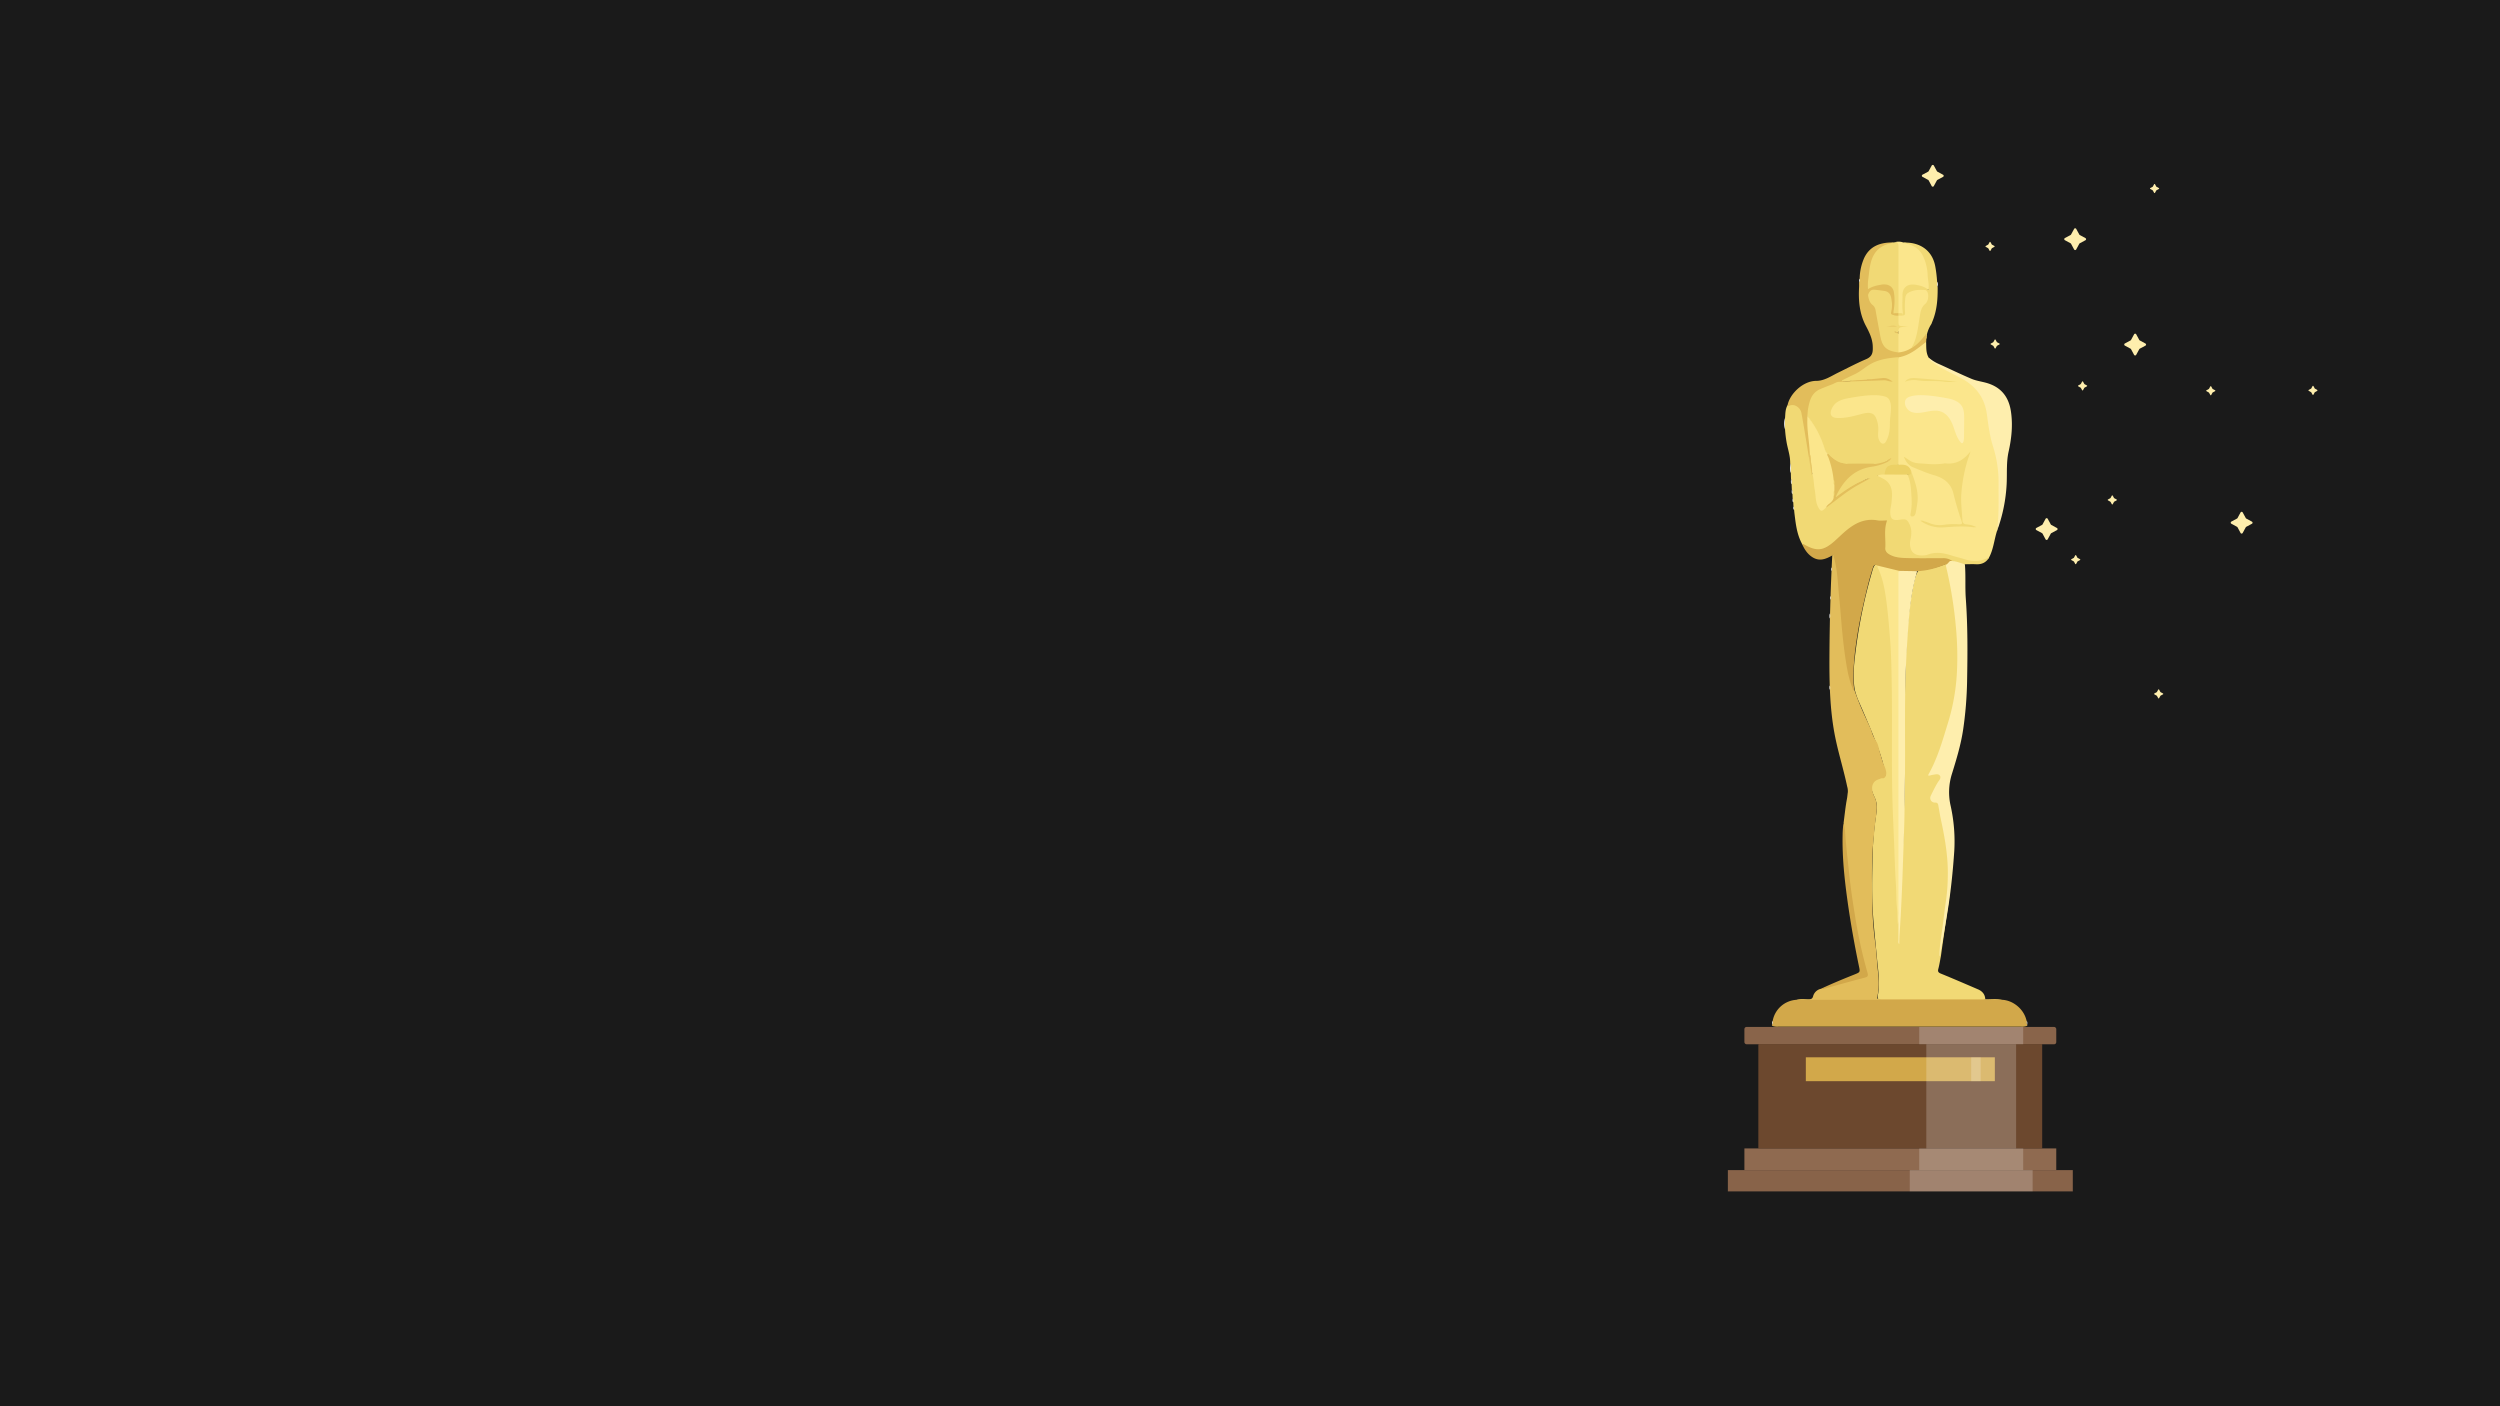 <svg id="Layer_1" data-name="Layer 1" xmlns="http://www.w3.org/2000/svg" xmlns:xlink="http://www.w3.org/1999/xlink" viewBox="0 0 1920 1080"><defs><style>.cls-1{isolation:isolate;}.cls-2{fill:url(#linear-gradient);}.cls-3{fill:#feeead;}.cls-4{fill:#1a1a1a;}.cls-5{mask:url(#mask);}.cls-6{fill:#f1d975;}.cls-7{fill:#fbe68c;}.cls-8{fill:#f1d974;}.cls-9{fill:#e2bd5b;}.cls-10{fill:#d2a84a;}.cls-11{fill:#fcfcfc;}.cls-12{fill:#fbe68d;}.cls-13{fill:#ecd165;}.cls-14{fill:#f2db77;}.cls-15{fill:#e3bf5c;}.cls-16{fill:#e7c665;}.cls-17{fill:#ebcf6b;}.cls-18{fill:#e6c461;}.cls-19{fill:#eacc69;}.cls-20{fill:#89644a;}.cls-21{fill:#6c482e;}.cls-22{fill:#8f6a50;}.cls-23{fill:#886349;}.cls-24{fill:#fff;opacity:0.21;}</style><linearGradient id="linear-gradient" x1="1780.19" y1="507.01" x2="1324.45" y2="507.01" gradientUnits="userSpaceOnUse"><stop offset="0" stop-color="#fff"/><stop offset="0.33" stop-color="#fdfdfd"/><stop offset="0.45" stop-color="#f6f6f6"/><stop offset="0.53" stop-color="#ebebeb"/><stop offset="0.6" stop-color="#dadada"/><stop offset="0.66" stop-color="#c4c4c4"/><stop offset="0.71" stop-color="#a8a8a8"/><stop offset="0.76" stop-color="#888"/><stop offset="0.8" stop-color="#626262"/><stop offset="0.84" stop-color="#373737"/><stop offset="0.88" stop-color="#090909"/><stop offset="0.88"/></linearGradient><mask id="mask" x="0" y="0" width="1780.19" height="915.31" maskUnits="userSpaceOnUse"><g class="cls-1"><rect class="cls-2" x="1324.45" y="98.91" width="455.73" height="816.21"/></g></mask><symbol id="New_Symbol_1" data-name="New Symbol 1" viewBox="0 0 10 10"><path class="cls-3" d="M5.49.29,6.9,2.88a.58.58,0,0,0,.22.22L9.71,4.51a.56.56,0,0,1,0,1L7.12,6.9a.58.58,0,0,0-.22.22L5.49,9.71a.56.56,0,0,1-1,0L3.1,7.12a.58.58,0,0,0-.22-.22L.29,5.49a.56.56,0,0,1,0-1L2.88,3.1a.58.58,0,0,0,.22-.22L4.51.29A.56.56,0,0,1,5.49.29Z"/></symbol><symbol id="New_Symbol" data-name="New Symbol" viewBox="0 0 4.19 4.19"><path class="cls-3" d="M2.3.12,2.89,1.2A.29.29,0,0,0,3,1.3l1.09.59a.24.24,0,0,1,0,.41L3,2.89,2.89,3,2.3,4.07a.24.24,0,0,1-.41,0L1.3,3a.29.29,0,0,0-.1-.09L.12,2.3a.24.24,0,0,1,0-.41L1.2,1.3a.24.24,0,0,0,.1-.1L1.89.12A.24.24,0,0,1,2.3.12Z"/></symbol></defs><title>oscar_bg</title><rect class="cls-4" width="1920" height="1080"/><g class="cls-5"><path class="cls-6" d="M1487.16,615.11a3.47,3.47,0,0,1,1.45.8,4.68,4.68,0,0,1,1.43,1.3,5.77,5.77,0,0,1,.6,1.87c2.51,13.78,6.22,27.42,7,41.41a161.22,161.22,0,0,1-1.1,32.33c-2,13.81-4,27.64-5.92,41.46-.65,3.29-1.13,6.61-2,9.85-.53,2,0,2.8,2.06,3.64,9.54,3.9,19,8,28.44,12.05,3.39,1.46,5.35,3.91,5.56,7.42-1,1-2.3.82-3.53.82q-37.34,0-74.66,0c-4.11,0-4.85-.65-4.2-4.2,1.76-9.57,0-19-.82-28.52-1-10.94-2.24-21.86-3-32.83-1-14.65-.63-29.3-.39-43.94a271.12,271.12,0,0,1,3.25-35.7,19.16,19.16,0,0,0-1.7-10.7,41.16,41.16,0,0,1-3.12-9.08c-.86-4.92,1.41-7.21,6.76-6.73,4.88.45,5,.44,4.21-3.92-1.69-10-5.53-19.38-9.33-28.78-3.19-7.86-6.54-15.67-9.94-23.45a59.08,59.08,0,0,1-3.79-10.71c-1.72-10.78-.34-21.49,1.06-32.16a389.24,389.24,0,0,1,12.55-59.14,14.33,14.33,0,0,1,1.22-3.27c1.13-1.92,2.24-2,4.45-.52,5.21,12.27,7,25.15,8.25,38.16,1.43,15.27,2,30.56,2.55,45.88,1,27.87,0,55.74.58,83.6.32,14.25.61,28.52,1.28,42.76.47,9.82.68,19.65,1.26,29.46q1,16.23,1.5,32.49c-.07-1.06-.05-2.12-.06-3.19.29-15.28,1.19-30.53,2.07-45.79.31-5.48.45-11,.54-16.45.16-9.82.63-19.63.89-29.45.8-30.24,0-60.5.69-90.73.51-22.89,1.27-45.83,5.59-68.48.91-4.73,1.69-9.52,4.08-13.89a4,4,0,0,1,2.81-1,67.68,67.68,0,0,0,16.55-3.92c1.11-.42,2.25-1.1,3.55-.44.88,1.15.94,2.54,1.25,3.85A335.21,335.21,0,0,1,1504.6,485c1.61,19.68,1.34,39.35-3.47,58.68-4.18,16.82-9,33.51-17,49.26a1.51,1.51,0,0,0-.2,1.2c1,.63,2.16-.06,3.25-.1,4.16-.18,5.75,1.7,4.12,5.2-1.44,3.1-3.12,6.11-4.65,9.18-.41.83-.86,1.64-1.31,2.45a12.53,12.53,0,0,0-1.22,2.09,1.5,1.5,0,0,0,0,1.12,2.1,2.1,0,0,0,.79.88,1.7,1.7,0,0,0,1.16.26,7.54,7.54,0,0,1,.83-.12A1.22,1.22,0,0,1,1487.16,615.11Z"/><path class="cls-7" d="M1533.66,407.9c-2.18,6.91-2.71,14.25-6.34,20.79a20.87,20.87,0,0,1-16.24,2.21c-6.09-1.49-12-3.38-18.1-4.94a15.89,15.89,0,0,0-8.65,0,28.76,28.76,0,0,1-9.61,1.27c-4.11-.21-6.8-2.13-8.1-5.73s-.25-7.27.2-10.88a14.63,14.63,0,0,0-1.64-8.41,4.3,4.3,0,0,0-5.06-2.49c-7,1.14-9.77-.35-9.23-8.3.26-3.93,1.26-7.78,1.24-11.77,0-5.46-2.4-9.43-7.6-12.05-1.13-.57-3.06-1-2.71-2.36s2.32-1.34,3.76-1.52c.73-.08,1.47,0,2.2-.06,5.6.07,11.2-.48,16.78.31,2.37,1.32,2.62,3.64,3,5.78a72.1,72.1,0,0,1,.94,23c-.1.73-.33,1.53.43,2.19,1.18-.15,1.49-1.07,1.62-1.86,1.36-8.05,2.24-16.14-1.16-23.95a32.11,32.11,0,0,1-2.64-7.63,6.38,6.38,0,0,0-6.28-3.82c-1.22,0-2.53-.06-3.13-1.38a9.06,9.06,0,0,1-.38-3.14q0-37.14,0-74.26c0-1.53-.12-3.11,1-4.42,2.08-1.72,5-1.87,7.31-3.1a88.3,88.3,0,0,0,11.07-7.42c.86-.62,1.58-1.58,2.93-1.38.17,4.12-.26,8.32,2,12.14,1.56,2.44,4.17,3.75,6.66,5.16,6.71,3.79,13.77,7,20.41,10.93,11,6.43,16.93,15.92,18.41,27.63,1.11,8.74,2.42,17.42,5.18,25.84a83.16,83.16,0,0,1,3.74,24.24c.12,5.59,0,11.18,0,16.77C1535.89,392.89,1535.78,400.47,1533.66,407.9Z"/><path class="cls-8" d="M1447.29,364.44c-1.76,0-3.54-.09-5.35,1,2.87,1.52,5.9,2.61,8,5,4,4.63,3.2,10,2.76,15.21-.22,2.56-1.06,5.06-1,7.68.1,5.37,1.84,6.74,7.57,5.79,4.38-.73,5.43-.17,7.21,3.47,1.94,4,1.57,8.05.68,12.09a12.72,12.72,0,0,0,.67,7.63c1.39,3.51,5.9,5,11.59,4a2.45,2.45,0,0,0,.6-.18c6.47-2.58,12.78-1.49,19.1.59,3.14,1,6.42,1.72,9.57,2.74,6,1.94,11.83,1.94,17.55-.79.37-.18.76-.35,1.11,0-2.24,3.4-5.48,4.93-9.84,4.67-2.79-.16-5.6,0-8.4,0-3.53.52-6.45-1.43-9.72-2a18.93,18.93,0,0,0-8.77-1.91q-12.28.09-24.57,0a44,44,0,0,1-11.21-1.32c-6-1.61-7.88-3.94-7.74-9.65s-.74-11.18.64-16.71c.17-.7-.11-1.11-.9-1.19-8.12-.78-16.18-1.28-23.24,3.66a69,69,0,0,0-7.2,5.6,117.91,117.91,0,0,1-8.83,7.84c-9.79,7.32-15.73,6.28-23.32.57-3.55-6.32-4.77-13.17-5.64-20.14-.27-2.17-.57-4.34-.74-6.52-.52-.92.17-2-.5-2.92l-.14-2.87c-.49-.93.16-2-.48-2.93l-.15-3.44c-.52-1.12.2-2.4-.48-3.51-.06-1.34-.11-2.68-.16-4-.53-1.32.24-2.76-.48-4.06l-.13-4.61c-.62-2.49.27-5.06-.5-7.54.13-5.36-1.72-10.44-2.68-15.63a97,97,0,0,1-1.27-10.41,47.29,47.29,0,0,1,0-8.58c.31-3.37.11-6.83,2-9.94,5.8-1.6,10,.6,11.5,6.15,1.12,4.29,1.73,8.69,2.47,13.06q1.76,10.51,3.32,21.06c.38,4.11,1.67,8.13,1.56,12.3a2.28,2.28,0,0,0,.61.06c1.56,2,1.21,4.43,1.5,6.66.62,4.77,1.36,9.53,1.83,14.32a10.86,10.86,0,0,0,1.33,3.83c1.53,3,2,3.09,4.85.87,8.3-6.16,16.11-12.91,25.33-18a44.63,44.63,0,0,1,8.17-4c-2.43.57-4.81,2.06-7.25,3.39a90.3,90.3,0,0,0-14.39,9.26,18.31,18.31,0,0,1-2.76,1.91c-.45.25-1,.51-1.44.14s-.36-.86-.23-1.34a5.36,5.36,0,0,1,.45-1.08,58.28,58.28,0,0,1,8.46-12.46c5.32-5.86,12.48-8.56,20.38-10a38.79,38.79,0,0,0,10.74-3.05,8.1,8.1,0,0,0,1.62-1.22,8.86,8.86,0,0,1-2.18,1.41c-3,1.3-6.07,2.49-9.52,2.28-6.75-.42-13.49-.3-20.24-.05-5.74.19-10-2.39-13.81-6a18.4,18.4,0,0,0-1.79-2,8.13,8.13,0,0,1-2.82-4.41,85.83,85.83,0,0,0-12.16-23.62,6,6,0,0,1-1-1.81,30.58,30.58,0,0,1,3.33-14.56,13.78,13.78,0,0,1,7.1-6.27c3.82-1.6,7.63-3.23,11.47-4.77a8.49,8.49,0,0,1,4.57-.51c4.71.65,9.38-.5,14.08-.56,5.87-.07,11.7-.8,17.56-.94a15.85,15.85,0,0,1,4.58.25c-12.07-.37-24.11,1.25-36.33,1.39.45-1.87,1.86-2.27,3-2.78a88.84,88.84,0,0,0,15.74-9c7.41-5.22,16-7.5,25.29-7.52a2,2,0,0,1,1.42.51c-1.37.8-1.29,2-1.29,3.32q0,39.71,0,79.4a3.49,3.49,0,0,1-2.88.77c-3.51-.09-5.74,1.32-6.54,4.51A4.41,4.41,0,0,1,1447.29,364.44Z"/><path class="cls-9" d="M1424,529.36c2.07,6.16,4.48,12.2,7.13,18.13,1.91,4.29,4,8.52,5.81,12.86.28.65.74,2.61,1.86,5.07s1.67,3,2.58,4.68c1.48,2.79,1,3.3,3.2,10.51,1.15,3.81,1.72,5.71,2.12,6.61a17.84,17.84,0,0,1,1.9,5.81,5.38,5.38,0,0,1-.63,3.45,2.48,2.48,0,0,1-1.1,1.1c-.75.33-1.13-.09-2.22.24-.53.16-.52.27-1.26.52a8.6,8.6,0,0,0-1.89.71,6.93,6.93,0,0,0-2.32,1.83,7.29,7.29,0,0,0-1.1,2.2c-1,3.22.9,7.47,1.13,8a18.87,18.87,0,0,1,2.19,8.59c.08,4.08-.76,8.11-1.23,12.14s-.77,8-1.2,12c-1.88,17.31-1.24,34.64-1,52a244,244,0,0,0,2.25,28.38c1,7.32,1.24,14.72,2.08,22,.74,6.54,1,13-.57,19.48-.26,1.07.28,1.65,1.51,1.64.42,0,.84,0,1.26,0l79.09,0c4.6.46,9.28-.63,13.83.6-1.18,1.08-2.71.94-4.15.94q-74.62,0-149.25,0c-1.45,0-3,.14-4.16-.94,3-1.08,6.21-.45,9.32-.48,1.84,0,2.75-.47,3.25-2.17a7.91,7.91,0,0,1,6.38-5.92q12.26-3.66,24.63-6.92c2.42-.64,4.82-1.36,7.25-2s3.14-1.76,2.46-4c-1.89-6.31-3.39-12.72-4.77-19.15a601.14,601.14,0,0,1-9.77-61.44c-1.09-9.95-2.14-19.91-2.72-29.9-.08-1.35.63-2.67,0-4,.83-6.15,1.4-12.34,2.57-18.43.32-1.65.4-3.33.67-5a12.21,12.21,0,0,0-.51-4.48c-.75-3.62-1.61-7.22-2.52-10.8-1.8-7.18-3.78-14.31-5.45-21.52q-.69-3-1.31-6.07c-4.18-21-4.46-42.58-4.31-64q.24-38,2.19-75.91c1.72.22,2.42,2.3,2.72,4,5.73,32.1,3.41,65.65,13.15,96.78C1423.39,527.46,1423.7,528.41,1424,529.36Z"/><path class="cls-10" d="M1379.84,767.84H1537.4c7.73.22,15.44,5.93,18.23,13.51.33.9.57,1.83.86,2.75s-.26,2,.46,2.82l0,0a.73.73,0,0,1-.39,1,10.55,10.55,0,0,1-4.63.55h-186a10.61,10.61,0,0,1-4.64-.55.74.74,0,0,1-.39-1l0,0c.74-.86,0-1.94.51-2.83A19.79,19.79,0,0,1,1379.84,767.84Z"/><path class="cls-10" d="M1424,529.37c-1.18,1.61-1.08-.31-1.14-.46a74,74,0,0,1-3.93-13.59c-1.76-9.23-2.93-18.52-3.86-27.85-1-9.52-1.58-19.07-2.56-28.58-1.1-10.54-1.21-21.21-4.24-31.54-.21-.73,0-1.87-1.3-.62-4.78,2.59-9.52,4.67-15,1.21-3.85-2.44-6-5.89-7.78-9.66.37-.51.79-.49,1.32-.19,9.75,5.61,14.9,5,23.36-2.47,3.91-3.48,7.51-7.23,11.81-10.35,6.28-4.55,13-7.08,21.21-5.63,2.32.41,4.79.06,7.4.06-2.68,7.09-.91,14.19-1.4,21.19-.17,2.42,1.34,3.9,3.45,5.08,4.21,2.34,9,2.53,13.62,2.64,9,.23,18,.07,27,.07a11.41,11.41,0,0,1,7.49,2.25,5.55,5.55,0,0,1-5,2.44c-7.06,2.9-14.35,5-22.16,5.28-4.33,1.52-8.78.62-13.19.57-4.69-1-9.48-1.63-14-3.27-1-.38-2.25-.54-3-1.5-2.27-1.43-3.13-.18-3.71,1.64-3.11,9.67-5.37,19.53-7.6,29.39a340.45,340.45,0,0,0-6.23,36C1423.67,510.74,1422.83,520.05,1424,529.37Z"/><path class="cls-3" d="M1482.94,610.94c2.8-5.84,4.77-9.49,6.1-11.24.37-.48,1.48-1.92,1.12-3.33a2,2,0,0,0-.57-.94c-1.25-1.27-3.15-.67-4.78-.44-1.21.18-2.39.54-3.48.8-.64-.39-.42-.77-.24-1.1,7.22-12.83,11-26.76,15.26-40.53a159.87,159.87,0,0,0,6.56-37.68,240.42,240.42,0,0,0-.7-34,326.49,326.49,0,0,0-7.58-47.15,4.53,4.53,0,0,1-.07-1.28l3-3.16c4.17-.34,7.68,1.52,11.47,2.43.76,8.74.07,17.53.7,26.25,1.54,21.17,1.39,42.36,1,63.53a290.66,290.66,0,0,1-3,37c-1.74,11.8-5.23,23.25-8.78,34.66a46.68,46.68,0,0,0-.83,24.21,126.17,126.17,0,0,1,2.76,34.65c-.93,13.83-2.3,27.62-4.35,41.36-2,13-4.29,25.91-6.64,38.83,0,.16-.26.29-.39.44,0-7.31,1.34-14.5,2.31-21.73s1.69-14.28,2.79-21.39a142.65,142.65,0,0,0,1.29-17.51c.43-15.09-2.17-29.83-5.35-44.53-.67-3.1-1.11-6.23-1.71-9.34-.24-1.21-.21-2.85-1.59-3.25a2.52,2.52,0,0,0-.69-.09l-.37,0a3.83,3.83,0,0,1-3-1.31A3.76,3.76,0,0,1,1482.94,610.94Z"/><path class="cls-9" d="M1459.27,274.19c-7.84.63-15.57,1.45-22.54,5.34-4.31,2.4-7.81,5.81-12.35,7.89-3.35,1.54-6.62,3.21-10.56,5.12,4.92.5,9.09-.44,13.27-.61,6.24-.25,12.47-.94,18.68-1.58,3-.3,5.2.86,7.77,2.69-2.6.14-4.47-1.07-6.63-1-11.5.48-23,.82-34.51,1.21-2.09.07-3.68,1.33-5.5,2-3,1.16-6,2.3-8.92,3.57-6.67,2.87-8.13,8.64-9.28,14.49-.39,2-.43,4-.63,6,1.73,3.58.8,7.43,1.2,11.14.66,6,1.53,12.05,1.61,18.13-.4,1.08.44,2.7-1.58,3.08-1.91-11.51-3.71-23-5.81-34.51-.66-3.57-4.93-7.73-9.7-5.38-.79.39-.8-.22-.93-.66,1.67-8.47,11.69-18.59,22.06-18.61,6.21,0,11.4-3.7,16.78-6.32,7.13-3.47,14.12-7.22,21.43-10.31,5.19-2.19,5.32-5.57,5.13-10.17-.23-5.54-2.6-10.4-5.21-15.34-5-9.35-5.84-19.47-5.28-29.73.07-1.25,0-2.5,0-3.75.66-.9,0-2,.46-2.9a40.84,40.84,0,0,1,3.46-15.85c4.16-8.85,12-12,21.85-11.9,0,1.17-1.09,1.39-1.92,1.59-9.13,2.16-12.9,8.35-14.4,16.17a82.88,82.88,0,0,0-1.68,16.3,68.56,68.56,0,0,1,8.63-2.27c7.13-1,11.23,1.87,11.47,8.46.14,3.94.39,7.9-.33,11.83a5,5,0,0,0,.06,2c.19.83,1.82,2-.39,2.39a2.61,2.61,0,0,1-3.25-2,7.26,7.26,0,0,1,.16-2.58,25.11,25.11,0,0,0-.55-9.76,5.23,5.23,0,0,0-4.39-4,39.6,39.6,0,0,0-6.22-.86c-3.74-.14-5.54,1.88-4.73,5.28a8.88,8.88,0,0,0,2.49,4.6,11.35,11.35,0,0,1,3.29,6.73c1,5.7,1.64,11.46,3,17.11.11.47.21.95.3,1.42,1.29,6.51,5.05,10.67,12.61,11.24a19.81,19.81,0,0,0,9.89-3.22,30,30,0,0,0,8.49-7.44,14.59,14.59,0,0,1,1.84-1.93c.38-.31.8-.67,1.36-.45s.45.81.43,1.25c0,.74.25,1.53-.28,2.22,0,.76-.07,1.52-.11,2.28C1473.16,267.2,1467.43,272.47,1459.27,274.19Z"/><path class="cls-6" d="M1458,270.66c-9-1.11-12.32-4-13.89-12.37-1.25-6.69-2.5-13.38-3.68-20.08a6.2,6.2,0,0,0-2.31-4c-2.29-1.83-2.91-4.38-3.39-6.94a3.13,3.13,0,0,1,.43-2c1-1.84,1.81-2.89,4.33-2.74s5,.57,7.44.87c4.73.58,5.4,4.11,5.85,7.45a22,22,0,0,1-.19,8c-.61,2.54-.42,2.75,3,3.41-1.86-1.4-1.42-3-1.14-4.56a42.55,42.55,0,0,0,.12-12.94c-.67-4.87-4.67-7.1-10-6.1-3.26.62-6.54,1.21-9.94,3.41a44.32,44.32,0,0,1,0-6c.72-4.82.91-9.7,2.17-14.48,2-7.46,6.29-12.66,14.68-14.55a11.76,11.76,0,0,0,2-.81l1.29-.09c3.63-.48,4.09-.18,4.12,3.4.09,9.91,0,19.81,0,29.72q0,13.27,0,26.55c0,3.51,0,3.5,3.68,3.71,1.23.08,2.55,0,3.53,1.26-2,2.06-6.56-.14-7.47,3.61-1.54,1.05-1.54,1.05-3.26.36,1,.93,2.79.64,3.18,2.1.64,3.89.28,7.78.25,11.67A2.9,2.9,0,0,1,1458,270.66Z"/><path class="cls-7" d="M1458,270.66l0-14.42a.73.73,0,0,1,0-1.15c.11-3.69.11-3.69,7.42-4.65h-3c-4.39,0-4.39,0-4.39-4.18,0-19,0-37.95,0-56.93,0-2.28-.48-3.52-3.22-3.14a9.82,9.82,0,0,1,7,.09c10.75.92,15,6.09,17.83,14.93,1.92,6.06,1.87,12.38,2.43,18.6.25,2.84-.64,3.25-3.34,2a22.13,22.13,0,0,0-9-2.34c-5.09-.06-7.63,2.17-7.7,6.79q-.1,6.66,0,13.3c0,.75.51,1.62-.48,2.24,1-.29.69-1,.66-1.57a79.74,79.74,0,0,1,0-9.53c.37-5.2,2.32-7.15,7.87-8.26a25.53,25.53,0,0,1,7.19-.52c2.63.22,4.57,2,4.5,4.35-.08,2.71-.41,5.54-2.53,7.59-2.74,2.63-3.47,5.83-4,9.2a137.21,137.21,0,0,1-3.18,16.79c-.78,2.72-1.64,5.39-4,7.36A21.2,21.2,0,0,1,1458,270.66Z"/><path class="cls-3" d="M1533.66,407.9c1.65-12.06,1.21-24.18,1.23-36.28a90.73,90.73,0,0,0-4.13-28.39c-2.68-8.24-3.69-16.83-4.88-25.4-1.59-11.58-7.84-20.89-19.06-27-7.27-4-15-7.29-21.76-12-1.55-1.09-3.34-2-3.71-4.06a32.06,32.06,0,0,0,8.34,5.06c8.17,3.7,16.22,7.64,24.49,11.13,3.46,1.45,7.39,2,11.08,3,11.74,3.22,17.41,11,19.08,21.67,1.64,10.47.59,20.86-1.71,31.15-1.81,8.09-1.14,16.26-1.49,24.41A121.25,121.25,0,0,1,1533.66,407.9Z"/><path class="cls-6" d="M1468.06,267.21c4.37-7.55,4.93-15.94,6.33-24.15.59-3.5,1-7,4.2-9.65,2.5-2.11,2.92-7.32,1.43-9.51-.35-.51-.65-1.09-1.31-1.13-4.64-.3-9.32-.25-13.32,2.22-2.16,1.33-2.18,3.87-2.31,6.06a58.26,58.26,0,0,0,0,9c.19,2-.72,2.32-2.79,2.27.43-.66,1.34-.79,1.18-1.72-.8-4.59-.29-9.22-.35-13.84-.07-6.21,4.15-9.29,10.87-7.94,3.16.63,6.29,1.4,9,3.76.74-3.87-.36-7.34-.53-10.79a38.3,38.3,0,0,0-3.55-15.09c-2.67-5.52-7.35-8.42-13.45-9.81-.6-.14-1.28,0-1.71-.57,13.1-.53,22.28,6.26,24.5,18.1a94.84,94.84,0,0,1,1.45,12c.41,1.34-.24,2.77.42,4.08.1,9.2-.52,18.31-4.3,27a8,8,0,0,1-.52,1.35,25.13,25.13,0,0,0-4,11.52c0-1-.1-2-.17-3.48C1475.58,260.77,1472.72,264.83,1468.06,267.21Z"/><path class="cls-10" d="M1415.89,631.89a52.66,52.66,0,0,1,1.09,6.16c.65,10.71,2,21.36,3.08,32,1.17,11.34,2.84,22.62,4.69,33.87a365.84,365.84,0,0,0,9.54,43.33c.64,2.21.1,3-2.23,3.59-10.45,2.74-20.85,5.66-31.26,8.54-.72.2-1.38.51-2-.14,8.31-3.89,16.8-7.4,25.35-10.81,4.4-1.76,4.48-1.79,3.58-6.1-3.51-16.83-6.52-33.74-8.89-50.75-2.33-16.79-4.08-33.59-3.71-50.53A62.84,62.84,0,0,1,1415.89,631.89Z"/><path class="cls-11" d="M1370.87,321.1v8.58A15.64,15.64,0,0,1,1370.87,321.1Z"/><path class="cls-11" d="M1374.82,355.72c1,2.47.37,5,.5,7.54C1374.17,360.8,1375.06,358.23,1374.82,355.72Z"/><path class="cls-11" d="M1375.45,367.87c.86,1.28.47,2.69.48,4.06C1375,370.66,1375.61,369.22,1375.45,367.87Z"/><path class="cls-11" d="M1405.46,471c0,1.38.47,2.79-.36,4.11C1405.19,473.76,1404.64,472.34,1405.46,471Z"/><path class="cls-11" d="M1488.21,220.44c-.92-1.29-.39-2.71-.42-4.08C1488.68,217.66,1488.08,219.08,1488.21,220.44Z"/><path class="cls-11" d="M1405.09,526.41c.82,1.1.38,2.32.37,3.49C1404.68,528.8,1405.17,527.58,1405.09,526.41Z"/><path class="cls-11" d="M1376.09,376c.81,1.1.49,2.32.48,3.51C1375.61,378.39,1376.21,377.13,1376.09,376Z"/><path class="cls-11" d="M1376.72,382.9c.76.89.52,1.93.48,2.93C1376.31,385,1376.81,383.89,1376.72,382.9Z"/><path class="cls-11" d="M1428.22,214c0,1,.31,2-.46,2.89C1427.86,216,1427.38,214.9,1428.22,214Z"/><path class="cls-11" d="M1377.34,388.7c.77.89.52,1.92.5,2.92C1376.94,390.76,1377.44,389.69,1377.34,388.7Z"/><path class="cls-11" d="M1361.43,784.09c0,1,.22,2-.51,2.83C1361.06,786,1360.57,784.93,1361.43,784.09Z"/><path class="cls-11" d="M1557,786.92c-.71-.86-.44-1.86-.47-2.82C1557.29,785,1556.82,786,1557,786.92Z"/><path class="cls-11" d="M1406.72,435.72c0,1,.4,2-.37,2.91C1406.41,437.66,1406,436.63,1406.72,435.72Z"/><path class="cls-11" d="M1406.09,457.71c0,1,.41,2-.38,2.89C1405.78,459.63,1405.36,458.61,1406.09,457.71Z"/><path class="cls-12" d="M1442.27,434.45l16.44,4a10.86,10.86,0,0,1,.33,3.16q0,114.4,0,228.81c0,10-.39,20-.7,30a5.47,5.47,0,0,0,.28,3.12c0,2,.38,4-1.09,6.17-.44-4.37-.16-8.37-.64-12.38-.7-5.81-.43-11.71-.8-17.56-.65-10.27-1-20.54-1.36-30.81-.35-9.41-.81-18.81-1.14-28.22-1.1-31.89-.2-63.8-.76-95.69-.19-10.94-.31-21.92-1.17-32.84s-1.69-22-3.26-32.9c-1.14-7.95-2.67-15.95-6.3-23.39C1441.8,435.38,1441.58,434.88,1442.27,434.45Z"/><path class="cls-3" d="M1458.6,725.11c-1-.93-.59-2.16-.59-3.25q0-140.1,0-280.2c0-1.1-.38-2.33.71-3.22l13.7.23c-3.51,11.78-5.25,23.85-6.32,36.07-.8,9.21-1.36,18.41-1.89,27.63-2,34.36-.66,68.74-1.3,103.1-.2,11-.18,22.07-.6,33.09-.47,12.26-.87,24.52-1.27,36.78-.31,9.33-.85,18.67-1.26,28C1459.45,710.6,1458.67,717.84,1458.6,725.11Z"/><path class="cls-6" d="M1506.53,400.34a218.27,218.27,0,0,1-6.3-21.36c-1.93-7.69-7.16-11.86-15.13-14.11-5.37-1.52-10.49-3.82-15.66-5.9-3.65-1.47-5.76-4.25-7.3-8.24,1.88,1.22,3.26,2.08,4.6,3,3.62,2.45,8,2.06,12.07,2.44a57.38,57.38,0,0,0,14.1-.17,3.38,3.38,0,0,1,.92-.17c8.87,1.11,14.74-3,19.6-9.29-1,3.14-2.19,6.25-3.07,9.42a121.7,121.7,0,0,0-4,22.34c-.62,7.44.47,14.71.8,22C1506.94,400.62,1506.74,400.6,1506.53,400.34Z"/><path class="cls-13" d="M1447.29,364.44c.91-5.21,1.41-8.09,10.72-7.53,4-.21,7.75-.13,9.44,4.07.48.61.29,1.3.29,2,0,2.56,0,2.56-2.82,1.52Z"/><path class="cls-6" d="M1464.92,364.46c4,.78,2.07-2.08,2.53-3.48,3.08,8.38,6.43,16.71,5,25.82-.37,2.45-.71,4.91-1.26,7.33-.3,1.37-1.36,2.78-2.92,2.51s-1-2-.78-3a51.37,51.37,0,0,0,.48-12.92C1467.66,375.23,1467.41,369.65,1464.92,364.46Z"/><path class="cls-6" d="M1506.53,400.34h.62c.49,1.65,1.46,2.34,3.53,2.43a19.4,19.4,0,0,1,7.19,2.06,10.75,10.75,0,0,1-2.18.12c-7.5-1.08-15-.51-22.48.06a27.17,27.17,0,0,1-18.29-5.06c1.4-.49,2.52.35,3.68.64a27,27,0,0,1,3.49,1.28,21.67,21.67,0,0,0,12,1,59.32,59.32,0,0,1,10.66-.2C1507,402.76,1507.09,401.89,1506.53,400.34Z"/><path class="cls-14" d="M1463,293.19c2.4-3.18,5.85-3,9.31-2.73q10.25.8,20.49,1.66c3.51.3,7,.79,10.53,1.11-3.4,0-6.86.4-10.17-.08-6.54-1-13.13,0-19.67-.94A19.13,19.13,0,0,0,1463,293.19Z"/><path class="cls-7" d="M1389.93,348.81c-.24-8.78-2.11-17.47-1.9-26.29,0-1,0-2.11,0-3.16A74.49,74.49,0,0,1,1401,343.53c.56,1.65,1,3.58,2.77,4.68a65.87,65.87,0,0,1,5.31,20.29,11,11,0,0,0,.38,4.15,9,9,0,0,1,0,3.79c-.59,1.46-.31,3-.51,4.52.17,2.53-1.06,4.44-3.2,5.9a15.27,15.27,0,0,0-3.29,3.07,3.27,3.27,0,0,0-.76.48c-2.67,2.67-3.5,2.52-5.31-.87-2.25-4.23-1.8-8.91-2.67-13.36-.8-4.08-.59-8.3-1.89-12.32A91,91,0,0,1,1389.93,348.81Z"/><path class="cls-15" d="M1402.46,389.93c.46-1.94,2.32-2.86,3.64-4.14s2.32-2.67,2.12-4.54c.81-1.48-.19-3.16.59-4.65,0-1.34,0-2.69,0-4-.75-1.28.22-2.78-.59-4.06a70.19,70.19,0,0,0-4.1-17.43c-.32-.88-1.4-1.8-.35-2.86a25,25,0,0,0,8.81,6.73c1.85.79,3.84.83,5.71,1.4a174.28,174.28,0,0,1,21.44,0,37.51,37.51,0,0,0,9.43-2.32c.61-.17.78.06.64.59a41.24,41.24,0,0,1-13,3.9c-11.93,2-19.25,9-24.59,18.36a37.51,37.51,0,0,0-2.46,5.05c8.29-6.05,16.62-12,26.93-14.85-3.23,1.8-6.48,3.58-9.71,5.39C1418.05,377.44,1410.49,384,1402.46,389.93Z"/><path class="cls-16" d="M1389.93,348.81c1.38,2.05.46,4.41,1.06,6.62.73,2.71.6,5.61.84,8.43,0,.37-.09.74-.13,1.11l-.29,0q-1.07-6.64-2.11-13.28C1390.35,350.9,1389.75,349.78,1389.93,348.81Z"/><path class="cls-17" d="M1439.72,356.34h-21.44c.72-.79,1.71-.56,2.62-.56,5.4,0,10.8,0,16.2,0C1438,355.78,1439,355.55,1439.72,356.34Z"/><path class="cls-18" d="M1449.79,354.61l-.64-.59c.8-1.24,2.33-1.59,3.5-2.41A6,6,0,0,1,1449.79,354.61Z"/><path class="cls-19" d="M1457,251h-8.32C1451.49,250.63,1454.25,248.93,1457,251Z"/><path class="cls-18" d="M1458,255.09c0,.38,0,.76,0,1.15-1.3-.1-2.27-.81-3.58-1.41C1455.89,254.27,1456.85,255.35,1458,255.09Z"/><path class="cls-8" d="M1408.81,376.6c-.21,1.55.6,3.21-.59,4.65C1408.44,379.7,1407.62,378.05,1408.81,376.6Z"/><path class="cls-8" d="M1408.21,368.5c1.17,1.24.42,2.71.59,4.06C1407.66,371.32,1408.42,369.85,1408.21,368.5Z"/><path class="cls-3" d="M1467.59,316.23a9,9,0,0,0,.86.34c3.5,1.08,7.32.38,10.94-.32s7.44-1.39,10.93-.29c4.82,1.53,7.7,6.06,9.41,10.48s2.75,9.18,5.78,12.95c2.71,3.38,2.86-2.81,2.87-4.25l.11-13.26c0-3.71,0-7.69-2.35-10.73-2.63-3.44-7.47-4.75-12-5.51-7.58-1.29-20.31-3.56-27.75-.9C1460.5,306.85,1463.08,314.09,1467.59,316.23Z"/><path class="cls-7" d="M1451.45,324.09c0,4.29-.21,8.84-2,12.86-.74,1.68-1.62,4.14-3.78,3.71-1.81-.36-2.89-3.22-3.14-4.62-.38-2.12,0-4.28,0-6.43a20.73,20.73,0,0,0-1.7-8.48,7.19,7.19,0,0,0-1.76-2.67c-2.37-2.07-6.2-1.37-9.35-.53-6.09,1.64-12.31,3.31-18.66,3.1-7-.23-5.69-5.82-2.59-9.88,2.63-3.44,7.47-4.75,12-5.51,7.58-1.29,20.32-3.56,27.76-.9C1454.57,307,1451.52,318.62,1451.45,324.09Z"/><rect class="cls-20" x="1339.7" y="788.68" width="239.51" height="13.33" rx="1.62" ry="1.62"/><rect class="cls-21" x="1350.59" y="802.01" width="217.74" height="79.97"/><rect class="cls-22" x="1339.7" y="881.99" width="239.51" height="16.66"/><rect class="cls-23" x="1327" y="898.65" width="264.91" height="16.66"/><rect class="cls-21" x="1350.59" y="802.01" width="217.74" height="79.97"/><rect class="cls-10" x="1386.88" y="812.01" width="145.16" height="18.33"/><rect class="cls-24" x="1479.42" y="802.01" width="68.95" height="79.97"/><rect class="cls-24" x="1473.97" y="788.68" width="79.84" height="13.33"/><rect class="cls-24" x="1473.97" y="881.99" width="79.84" height="16.66"/><rect class="cls-24" x="1466.71" y="898.65" width="94.35" height="16.66"/><rect class="cls-24" x="1513.89" y="812.01" width="7.26" height="18.33"/><path class="cls-6" d="M1458,242.44l1.2,0a3,3,0,0,0,1.49-.23,1.06,1.06,0,0,0,.34-1.57,28,28,0,0,0-3-.17"/><path class="cls-9" d="M1458,240.5c-.65,0-1.29,0-1.94.05-.45,0-1.62-.06-1.79.4s.62,1,1,1.21a5.28,5.28,0,0,0,2,.29l.75,0"/><use width="10" height="10" transform="translate(1585.38 175.32) scale(1.67)" xlink:href="#New_Symbol_1"/><use width="10" height="10" transform="translate(1631.45 256.27) scale(1.67)" xlink:href="#New_Symbol_1"/><use width="10" height="10" transform="translate(1563.48 397.95) scale(1.67)" xlink:href="#New_Symbol_1"/><use width="10" height="10" transform="translate(1713.23 393.07) scale(1.67)" xlink:href="#New_Symbol_1"/><use width="10" height="10" transform="translate(1476.02 126.65) scale(1.67)" xlink:href="#New_Symbol_1"/><use width="4.19" height="4.19" transform="translate(1694.36 296.57) scale(1.67)" xlink:href="#New_Symbol"/><use width="4.19" height="4.19" transform="translate(1595.91 292.87) scale(1.67)" xlink:href="#New_Symbol"/><use width="4.19" height="4.19" transform="translate(1590.63 426.3) scale(1.67)" xlink:href="#New_Symbol"/><use width="4.19" height="4.19" transform="translate(1772.88 296.31) scale(1.67)" xlink:href="#New_Symbol"/><use width="4.19" height="4.19" transform="translate(1524.85 185.74) scale(1.67)" xlink:href="#New_Symbol"/><use width="4.19" height="4.19" transform="translate(1618.73 380.44) scale(1.67)" xlink:href="#New_Symbol"/><use width="4.19" height="4.19" transform="translate(1654.35 529.42) scale(1.67)" xlink:href="#New_Symbol"/><use width="4.19" height="4.19" transform="translate(1528.75 260.69) scale(1.67)" xlink:href="#New_Symbol"/><use width="4.19" height="4.19" transform="translate(1651.2 141.28) scale(1.67)" xlink:href="#New_Symbol"/></g></svg>